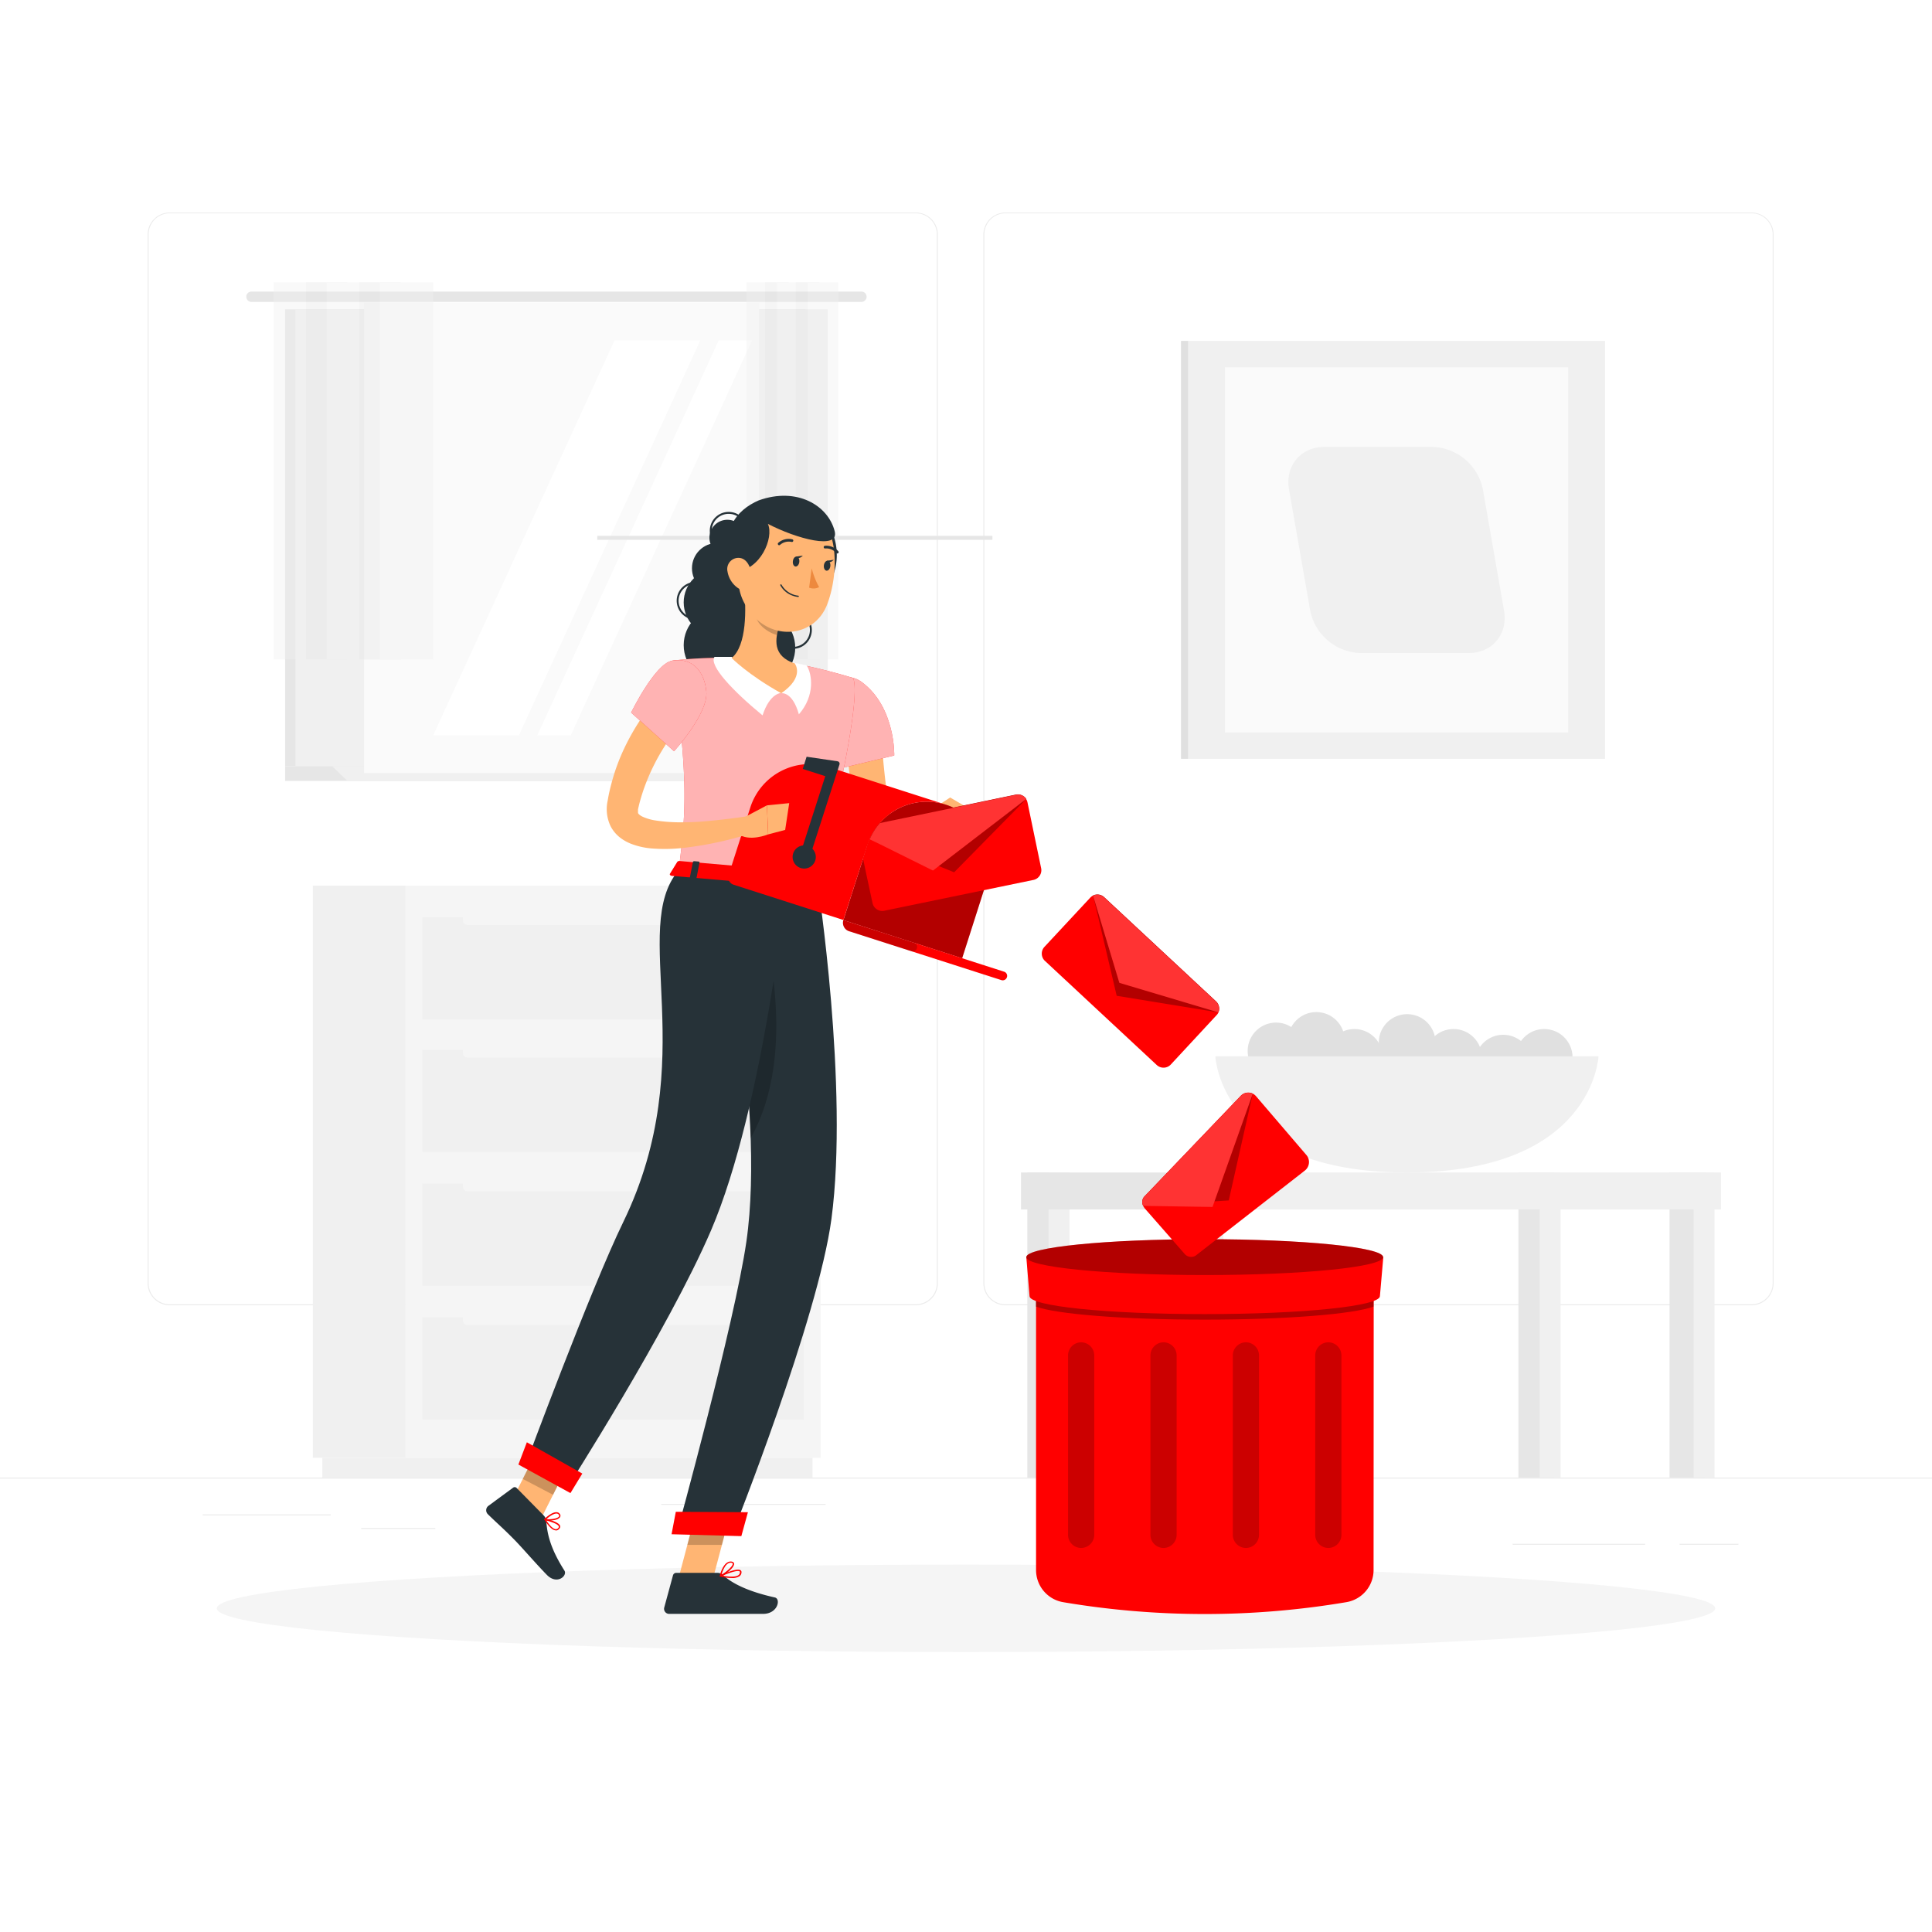 <svg class="animated" id="freepik_stories-inbox-cleanup" xmlns="http://www.w3.org/2000/svg" viewBox="0 0 500 500" version="1.1" xmlns:xlink="http://www.w3.org/1999/xlink" xmlns:svgjs="http://svgjs.com/svgjs"><style>svg#freepik_stories-inbox-cleanup:not(.animated) .animable {opacity: 0;}svg#freepik_stories-inbox-cleanup.animated #freepik--background-complete--inject-23 {animation: 1s 1 forwards cubic-bezier(.36,-0.01,.5,1.38) lightSpeedRight;animation-delay: 0s;}svg#freepik_stories-inbox-cleanup.animated #freepik--Shadow--inject-23 {animation: 1s 1 forwards cubic-bezier(.36,-0.01,.5,1.38) fadeIn;animation-delay: 0s;}svg#freepik_stories-inbox-cleanup.animated #freepik--Trash--inject-23 {animation: 1s 1 forwards cubic-bezier(.36,-0.01,.5,1.38) fadeIn;animation-delay: 0s;}svg#freepik_stories-inbox-cleanup.animated #freepik--Character--inject-23 {animation: 1s 1 forwards cubic-bezier(.36,-0.01,.5,1.38) slideLeft;animation-delay: 0s;}svg#freepik_stories-inbox-cleanup.animated #freepik--E-mails--inject-23 {animation: 1s 1 forwards linear slideLeft;animation-delay: 0s;}            @keyframes lightSpeedRight {              from {                transform: translate3d(50%, 0, 0) skewX(-20deg);                opacity: 0;              }              60% {                transform: skewX(10deg);                opacity: 1;              }              80% {                transform: skewX(-2deg);              }              to {                opacity: 1;                transform: translate3d(0, 0, 0);              }            }                    @keyframes fadeIn {                0% {                    opacity: 0;                }                100% {                    opacity: 1;                }            }                    @keyframes slideLeft {                0% {                    opacity: 0;                    transform: translateX(-30px);                }                100% {                    opacity: 1;                    transform: translateX(0);                }            }        </style><g id="freepik--background-complete--inject-23" class="animable" style="transform-origin: 250px 227.39px;"><rect y="382.4" width="500" height="0.25" style="fill: rgb(235, 235, 235); transform-origin: 250px 382.525px;" id="elq1ds1omglqg" class="animable"></rect><rect x="52.46" y="391.92" width="33.12" height="0.25" style="fill: rgb(235, 235, 235); transform-origin: 69.02px 392.045px;" id="eleo71sta9f7l" class="animable"></rect><rect x="171.14" y="389.21" width="42.53" height="0.25" style="fill: rgb(235, 235, 235); transform-origin: 192.405px 389.335px;" id="el12yv4nckf0ek" class="animable"></rect><rect x="93.47" y="395.43" width="19.19" height="0.25" style="fill: rgb(235, 235, 235); transform-origin: 103.065px 395.555px;" id="ele9wilf7pwzm" class="animable"></rect><rect x="434.67" y="399.53" width="15.23" height="0.25" style="fill: rgb(235, 235, 235); transform-origin: 442.285px 399.655px;" id="elm8r2h8hp3w" class="animable"></rect><rect x="391.47" y="399.53" width="34.29" height="0.25" style="fill: rgb(235, 235, 235); transform-origin: 408.615px 399.655px;" id="el1d9cld4b4och" class="animable"></rect><rect x="308" y="392.33" width="23.83" height="0.25" style="fill: rgb(235, 235, 235); transform-origin: 319.915px 392.455px;" id="elv8gh3xfg7be" class="animable"></rect><path d="M237,337.8H43.92a5.71,5.71,0,0,1-5.71-5.71V60.66A5.71,5.71,0,0,1,43.92,55H237a5.71,5.71,0,0,1,5.71,5.71V332.09A5.71,5.71,0,0,1,237,337.8ZM43.92,55.2a5.47,5.47,0,0,0-5.46,5.46V332.09a5.47,5.47,0,0,0,5.46,5.46H237a5.47,5.47,0,0,0,5.46-5.46V60.66A5.47,5.47,0,0,0,237,55.2Z" style="fill: rgb(235, 235, 235); transform-origin: 140.46px 196.4px;" id="elr8i7nf3hbv" class="animable"></path><path d="M453.31,337.8H260.21a5.72,5.72,0,0,1-5.71-5.71V60.66A5.72,5.72,0,0,1,260.21,55h193.1A5.71,5.71,0,0,1,459,60.66V332.09A5.71,5.71,0,0,1,453.31,337.8ZM260.21,55.2a5.47,5.47,0,0,0-5.46,5.46V332.09a5.47,5.47,0,0,0,5.46,5.46h193.1a5.47,5.47,0,0,0,5.46-5.46V60.66a5.47,5.47,0,0,0-5.46-5.46Z" style="fill: rgb(235, 235, 235); transform-origin: 356.75px 196.4px;" id="elkmz1xpf52oq" class="animable"></path><g id="el14l4ec1qhnhj"><rect x="307.5" y="88.22" width="107.87" height="108.16" style="fill: rgb(240, 240, 240); transform-origin: 361.435px 142.3px; transform: rotate(180deg);" class="animable"></rect></g><rect x="305.64" y="88.22" width="1.86" height="108.16" style="fill: rgb(224, 224, 224); transform-origin: 306.57px 142.3px;" id="elbyblkr5nr8f" class="animable"></rect><g id="el8d183yls9el"><rect x="317.02" y="95.05" width="88.82" height="94.5" style="fill: rgb(250, 250, 250); transform-origin: 361.43px 142.3px; transform: rotate(180deg);" class="animable"></rect></g><path d="M352,169h28.13c6.1,0,10.18-4.94,9.11-11l-5.47-31.33a13.7,13.7,0,0,0-13-11H342.71c-6.1,0-10.18,4.94-9.11,11L339.07,158A13.69,13.69,0,0,0,352,169Z" style="fill: rgb(240, 240, 240); transform-origin: 361.42px 142.335px;" id="el3kg1n90ikvw" class="animable"></path><rect x="80.97" y="229.22" width="24" height="148.05" style="fill: rgb(240, 240, 240); transform-origin: 92.97px 303.245px;" id="elxgtnor3k3x" class="animable"></rect><rect x="83.42" y="377.28" width="126.86" height="5.11" style="fill: rgb(240, 240, 240); transform-origin: 146.85px 379.835px;" id="eli5vr38ata8" class="animable"></rect><g id="elk2tp5ewr8ke"><rect x="104.96" y="229.22" width="107.42" height="148.05" style="fill: rgb(245, 245, 245); transform-origin: 158.67px 303.245px; transform: rotate(180deg);" class="animable"></rect></g><g id="elccv2c5ll9e"><rect x="109.28" y="306.32" width="98.78" height="26.44" style="fill: rgb(240, 240, 240); transform-origin: 158.67px 319.54px; transform: rotate(180deg);" class="animable"></rect></g><g id="elamy2h7qzru"><rect x="109.28" y="340.92" width="98.78" height="26.44" style="fill: rgb(240, 240, 240); transform-origin: 158.67px 354.14px; transform: rotate(180deg);" class="animable"></rect></g><rect x="119.8" y="304.69" width="77.76" height="3.63" rx="1.18" style="fill: rgb(245, 245, 245); transform-origin: 158.68px 306.505px;" id="elhgzywfv2ubs" class="animable"></rect><rect x="119.8" y="339.3" width="77.76" height="3.63" rx="1.18" style="fill: rgb(245, 245, 245); transform-origin: 158.68px 341.115px;" id="elq2mkq9j0tf" class="animable"></rect><g id="el550pmi4webd"><rect x="109.28" y="237.39" width="98.78" height="26.44" style="fill: rgb(240, 240, 240); transform-origin: 158.67px 250.61px; transform: rotate(180deg);" class="animable"></rect></g><g id="el134r4ctzksf"><rect x="109.28" y="271.71" width="98.78" height="26.44" style="fill: rgb(240, 240, 240); transform-origin: 158.67px 284.93px; transform: rotate(180deg);" class="animable"></rect></g><rect x="119.8" y="235.77" width="77.76" height="3.63" rx="1.18" style="fill: rgb(245, 245, 245); transform-origin: 158.68px 237.585px;" id="eltrmim2wr8zd" class="animable"></rect><rect x="119.8" y="270.09" width="77.76" height="3.63" rx="1.18" style="fill: rgb(245, 245, 245); transform-origin: 158.68px 271.905px;" id="elo5hz2kvstg" class="animable"></rect><rect x="73.79" y="80.06" width="134.71" height="118.26" style="fill: rgb(230, 230, 230); transform-origin: 141.145px 139.19px;" id="elw9luvkgn89" class="animable"></rect><path d="M222.94,75.46H65.07a1.33,1.33,0,0,0-1.33,1.34h0a1.33,1.33,0,0,0,1.33,1.33H222.94a1.34,1.34,0,0,0,1.34-1.33h0A1.34,1.34,0,0,0,222.94,75.46Z" style="fill: rgb(230, 230, 230); transform-origin: 144.01px 76.795px;" id="elb1denfwmnz" class="animable"></path><rect x="76.46" y="80.06" width="137.76" height="118.26" style="fill: rgb(240, 240, 240); transform-origin: 145.34px 139.19px;" id="elpbd9eavishp" class="animable"></rect><polygon points="208.5 198.32 73.79 198.32 73.79 202.11 212.44 202.11 208.5 198.32" style="fill: rgb(230, 230, 230); transform-origin: 143.115px 200.215px;" id="elcn324zgl686" class="animable"></polygon><polygon points="223.74 198.32 85.99 198.32 89.92 202.11 227.68 202.11 223.74 198.32" style="fill: rgb(240, 240, 240); transform-origin: 156.835px 200.215px;" id="elp8itvyns7jm" class="animable"></polygon><g id="eldfja50diuao"><rect x="94.21" y="78.31" width="102.26" height="121.75" style="fill: rgb(250, 250, 250); transform-origin: 145.34px 139.185px; transform: rotate(90deg);" class="animable"></rect></g><polygon points="112.11 190.32 159.07 88.06 181.25 88.06 134.28 190.32 112.11 190.32" style="fill: rgb(255, 255, 255); transform-origin: 146.68px 139.19px;" id="el08k4p2qxv44" class="animable"></polygon><polygon points="139.04 190.32 186.01 88.06 194.65 88.06 147.69 190.32 139.04 190.32" style="fill: rgb(255, 255, 255); transform-origin: 166.845px 139.19px;" id="elhjr72yk8vst" class="animable"></polygon><g id="elb2oolza7mn"><rect x="154.58" y="138.68" width="102.26" height="1.02" style="fill: rgb(230, 230, 230); transform-origin: 205.71px 139.19px; transform: rotate(90deg);" class="animable"></rect></g><g id="elbgyd3scmquv"><g style="opacity: 0.4; transform-origin: 91.445px 121.865px;" class="animable"><rect x="70.79" y="73.07" width="13.77" height="97.59" style="fill: rgb(240, 240, 240); transform-origin: 77.675px 121.865px;" id="eliplfc0klvs" class="animable"></rect><rect x="79.2" y="73.07" width="10.73" height="97.59" style="fill: rgb(230, 230, 230); transform-origin: 84.565px 121.865px;" id="eluzvz4royff" class="animable"></rect><rect x="84.56" y="73.07" width="13.77" height="97.59" style="fill: rgb(240, 240, 240); transform-origin: 91.445px 121.865px;" id="el7tdddidz9cp" class="animable"></rect><rect x="92.97" y="73.07" width="10.73" height="97.59" style="fill: rgb(230, 230, 230); transform-origin: 98.335px 121.865px;" id="elhjh4rip77l4" class="animable"></rect><rect x="98.33" y="73.07" width="13.77" height="97.59" style="fill: rgb(240, 240, 240); transform-origin: 105.215px 121.865px;" id="elcuw3u1zyt3w" class="animable"></rect></g></g><g id="eltpa5lacjhu"><g style="opacity: 0.4; transform-origin: 205.065px 121.865px;" class="animable"><rect x="193.16" y="73.07" width="7.94" height="97.59" style="fill: rgb(240, 240, 240); transform-origin: 197.13px 121.865px;" id="eles6vp0k3y47" class="animable"></rect><rect x="198" y="73.07" width="6.18" height="97.59" style="fill: rgb(230, 230, 230); transform-origin: 201.09px 121.865px;" id="elujpggu25wd" class="animable"></rect><rect x="201.09" y="73.07" width="7.94" height="97.59" style="fill: rgb(240, 240, 240); transform-origin: 205.06px 121.865px;" id="el3w7a71pynym" class="animable"></rect><rect x="205.94" y="73.07" width="6.18" height="97.59" style="fill: rgb(230, 230, 230); transform-origin: 209.03px 121.865px;" id="elm8m6cstbbhe" class="animable"></rect><rect x="209.03" y="73.07" width="7.94" height="97.59" style="fill: rgb(240, 240, 240); transform-origin: 213px 121.865px;" id="elop2hlz5jopd" class="animable"></rect></g></g><path d="M356.85,269.21a7.34,7.34,0,1,0,7.92-6.72A7.35,7.35,0,0,0,356.85,269.21Z" style="fill: rgb(224, 224, 224); transform-origin: 364.166px 269.805px;" id="ellrljqpx4d" class="animable"></path><g id="el1doev2qpu1v"><circle cx="376.17" cy="273.66" r="7.35" style="fill: rgb(224, 224, 224); transform-origin: 376.17px 273.66px; transform: rotate(-8.37deg);" class="animable"></circle></g><path d="M381.72,274.55a7.34,7.34,0,1,0,7.92-6.72A7.33,7.33,0,0,0,381.72,274.55Z" style="fill: rgb(224, 224, 224); transform-origin: 389.036px 275.145px;" id="el99gt03cvpoc" class="animable"></path><path d="M343.2,273.06a7.34,7.34,0,1,0,7.92-6.72A7.35,7.35,0,0,0,343.2,273.06Z" style="fill: rgb(224, 224, 224); transform-origin: 350.516px 273.655px;" id="elugpwti0dgr" class="animable"></path><g id="elwjl31dy5em"><circle cx="399.63" cy="273.66" r="7.35" style="fill: rgb(224, 224, 224); transform-origin: 399.63px 273.66px; transform: rotate(-8.37deg);" class="animable"></circle></g><g id="elb0wf1s6pm1"><circle cx="340.66" cy="269.27" r="7.35" style="fill: rgb(224, 224, 224); transform-origin: 340.66px 269.27px; transform: rotate(-40.539deg);" class="animable"></circle></g><path d="M322.92,271.39a7.34,7.34,0,1,0,7.92-6.72A7.35,7.35,0,0,0,322.92,271.39Z" style="fill: rgb(224, 224, 224); transform-origin: 330.236px 271.985px;" id="el4f7m9lnkfd5" class="animable"></path><path d="M314.53,273.37s1.26,30.07,49.58,30.07,49.58-30.07,49.58-30.07Z" style="fill: rgb(240, 240, 240); transform-origin: 364.11px 288.405px;" id="elvj7fi2e4saq" class="animable"></path><rect x="432.07" y="303.44" width="9.19" height="78.95" style="fill: rgb(230, 230, 230); transform-origin: 436.665px 342.915px;" id="elt2v0nz7e59" class="animable"></rect><rect x="438.3" y="303.44" width="5.41" height="78.95" style="fill: rgb(240, 240, 240); transform-origin: 441.005px 342.915px;" id="elbda5yhvpa3c" class="animable"></rect><rect x="392.97" y="303.44" width="9.19" height="78.95" style="fill: rgb(230, 230, 230); transform-origin: 397.565px 342.915px;" id="elah64aatpz1" class="animable"></rect><rect x="398.47" y="303.44" width="5.41" height="78.95" style="fill: rgb(240, 240, 240); transform-origin: 401.175px 342.915px;" id="el0bzaqbdxf8k6" class="animable"></rect><g id="el62ojqc5pe9"><rect x="314.93" y="303.44" width="130.46" height="9.57" style="fill: rgb(240, 240, 240); transform-origin: 380.16px 308.225px; transform: rotate(180deg);" class="animable"></rect></g><rect x="265.87" y="303.44" width="9.19" height="78.95" style="fill: rgb(230, 230, 230); transform-origin: 270.465px 342.915px;" id="elfikjj8bddan" class="animable"></rect><rect x="271.37" y="303.44" width="5.41" height="78.95" style="fill: rgb(240, 240, 240); transform-origin: 274.075px 342.915px;" id="el47lt9xjvikc" class="animable"></rect><g id="elzlzu8nz2mg"><rect x="264.23" y="303.44" width="46.77" height="9.57" style="fill: rgb(230, 230, 230); transform-origin: 287.615px 308.225px; transform: rotate(180deg);" class="animable"></rect></g><rect x="304.96" y="303.44" width="9.19" height="78.95" style="fill: rgb(230, 230, 230); transform-origin: 309.555px 342.915px;" id="eljz5tpep23bo" class="animable"></rect><rect x="311.2" y="303.44" width="5.41" height="78.95" style="fill: rgb(240, 240, 240); transform-origin: 313.905px 342.915px;" id="ellzaxuwlb6cq" class="animable"></rect></g><g id="freepik--Shadow--inject-23" class="animable" style="transform-origin: 250px 416.24px;"><ellipse id="freepik--path--inject-23" cx="250" cy="416.24" rx="193.89" ry="11.32" style="fill: rgb(245, 245, 245); transform-origin: 250px 416.24px;" class="animable"></ellipse></g><g id="freepik--Trash--inject-23" class="animable" style="transform-origin: 311.805px 369.205px;"><path d="M355.48,406.31a8.44,8.44,0,0,1-7.05,8.33,220.3,220.3,0,0,1-73.3,0,8.43,8.43,0,0,1-7-8.33v-81h87.39Z" style="fill: rgb(255, 0, 0); transform-origin: 311.825px 371.51px;" id="elwlbm9r6njh" class="animable"></path><g id="elwvxwbcqosl"><path d="M268.08,326.77v11.37c5.26,1.95,22.53,3.38,43.7,3.38s38.47-1.43,43.7-3.38V326.77Z" style="opacity: 0.3; transform-origin: 311.78px 334.145px;" class="animable"></path></g><path d="M357.12,335.44c0,2.57-19.84,4.65-45.34,4.65s-45.34-2.08-45.34-4.65l-.83-10.1H358Z" style="fill: rgb(255, 0, 0); transform-origin: 311.805px 332.715px;" id="elan5xc4tr359" class="animable"></path><ellipse cx="311.78" cy="325.34" rx="46.17" ry="4.64" style="fill: rgb(255, 0, 0); transform-origin: 311.78px 325.34px;" id="elxe9kujbjvjs" class="animable"></ellipse><g id="ele3jf8j3kvmr"><ellipse cx="311.78" cy="325.34" rx="46.17" ry="4.64" style="opacity: 0.3; transform-origin: 311.78px 325.34px;" class="animable"></ellipse></g><g id="elvjdehkuqwer"><path d="M279.8,400.61h0a3.4,3.4,0,0,1-3.39-3.39V350.78a3.4,3.4,0,0,1,3.39-3.39h0a3.41,3.41,0,0,1,3.39,3.39v46.44A3.41,3.41,0,0,1,279.8,400.61Z" style="opacity: 0.2; transform-origin: 279.8px 374px;" class="animable"></path></g><g id="el00w1lr9o7lf6f"><path d="M343.77,400.61h0a3.4,3.4,0,0,1-3.39-3.39V350.78a3.4,3.4,0,0,1,3.39-3.39h0a3.41,3.41,0,0,1,3.39,3.39v46.44A3.41,3.41,0,0,1,343.77,400.61Z" style="opacity: 0.2; transform-origin: 343.77px 374px;" class="animable"></path></g><g id="elecrtaaz2ini"><path d="M322.44,400.61h0a3.41,3.41,0,0,1-3.39-3.39V350.78a3.41,3.41,0,0,1,3.39-3.39h0a3.4,3.4,0,0,1,3.39,3.39v46.44A3.4,3.4,0,0,1,322.44,400.61Z" style="opacity: 0.2; transform-origin: 322.44px 374px;" class="animable"></path></g><g id="el4v9hfvt285p"><path d="M301.12,400.61h0a3.41,3.41,0,0,1-3.39-3.39V350.78a3.41,3.41,0,0,1,3.39-3.39h0a3.4,3.4,0,0,1,3.39,3.39v46.44A3.4,3.4,0,0,1,301.12,400.61Z" style="opacity: 0.2; transform-origin: 301.12px 374px;" class="animable"></path></g></g><g id="freepik--Character--inject-23" class="animable" style="transform-origin: 193.238px 272.987px;"><path d="M192.88,139.16a4.64,4.64,0,1,1-4.64-4.64A4.64,4.64,0,0,1,192.88,139.16Z" style="fill: rgb(38, 50, 56); transform-origin: 188.24px 139.16px;" id="elcbwhvomt8dm" class="animable"></path><path d="M184.51,139.83a.24.24,0,0,1-.22-.13,4.88,4.88,0,0,1,8.58-4.67.26.26,0,0,1-.1.34.25.25,0,0,1-.34-.1,4.38,4.38,0,0,0-7.7,4.19.25.25,0,0,1-.1.34A.27.27,0,0,1,184.51,139.83Z" style="fill: rgb(38, 50, 56); transform-origin: 188.297px 136.155px;" id="elp8xbcv5his" class="animable"></path><path d="M180,160.36a4.89,4.89,0,0,1-3.91-7.8,4.88,4.88,0,0,1,3.21-1.91.24.24,0,0,1,.28.21.25.25,0,0,1-.21.28,4.38,4.38,0,0,0,1.27,8.67.25.25,0,0,1,.08.5A5.81,5.81,0,0,1,180,160.36Z" style="fill: rgb(38, 50, 56); transform-origin: 178.032px 155.503px;" id="elmamdb65ygla" class="animable"></path><path d="M205.21,167.92a4.83,4.83,0,0,1-2.64-.79.26.26,0,0,1-.08-.35.26.26,0,0,1,.35-.07,4.38,4.38,0,0,0,4.77-7.35.26.26,0,0,1-.08-.35.26.26,0,0,1,.35-.07,4.89,4.89,0,0,1,1.44,6.75,4.82,4.82,0,0,1-3.08,2.12A5.15,5.15,0,0,1,205.21,167.92Z" style="fill: rgb(38, 50, 56); transform-origin: 206.278px 163.41px;" id="elbokrv8twov4" class="animable"></path><circle cx="185.64" cy="147.07" r="6.56" style="fill: rgb(38, 50, 56); transform-origin: 185.64px 147.07px;" id="elk8975vynv9" class="animable"></circle><g id="el4w5movv3mze"><circle cx="185.64" cy="155.9" r="8.7" style="fill: rgb(38, 50, 56); transform-origin: 185.64px 155.9px; transform: rotate(-45deg);" class="animable"></circle></g><circle cx="186.56" cy="166.96" r="9.62" style="fill: rgb(38, 50, 56); transform-origin: 186.56px 166.96px;" id="el8tv1jku7mqx" class="animable"></circle><g id="elau59cmv6d8"><circle cx="196.19" cy="167.63" r="9.62" style="fill: rgb(38, 50, 56); transform-origin: 196.19px 167.63px; transform: rotate(-76.72deg);" class="animable"></circle></g><path d="M228.09,187.46c0,.78,0,1.77.07,2.67s.07,1.86.13,2.79c.13,1.86.26,3.74.46,5.61q.54,5.63,1.51,11.21c.17.92.32,1.86.51,2.78l.44,2.27c.11.36,0,.29-.14.28s0,.18.59.18A12.58,12.58,0,0,0,236,214c.8-.36,1.62-.75,2.44-1.17s1.65-.9,2.4-1.32l2.92,3.37a28.1,28.1,0,0,1-2.22,2.27,25.67,25.67,0,0,1-2.44,2.05,22.09,22.09,0,0,1-2.83,1.81,13.55,13.55,0,0,1-3.58,1.34,9.12,9.12,0,0,1-2.35.2,7.64,7.64,0,0,1-2.78-.7,7.34,7.34,0,0,1-2.43-1.84,8.81,8.81,0,0,1-1.4-2.25,12.65,12.65,0,0,1-.66-1.93l-.39-1.46c-.28-1-.51-1.95-.75-2.93a111.47,111.47,0,0,1-2.16-11.92c-.25-2-.45-4-.57-6.05-.06-1-.11-2-.14-3.06s0-2,0-3.19Z" style="fill: rgb(255, 181, 115); transform-origin: 231.403px 204.89px;" id="elqtaxde83e2" class="animable"></path><path d="M223.24,176.68c8.53,6.53,8.19,18.84,8.19,18.84l-15.26,3.65s-4.68-12.38-2.78-16.91C215.37,177.54,218.44,173,223.24,176.68Z" style="fill: rgb(255, 0, 0); transform-origin: 222.184px 187.252px;" id="ell522c71omt9" class="animable"></path><g id="eldp513dli1yd"><path d="M223.24,176.68c8.53,6.53,8.19,18.84,8.19,18.84l-15.26,3.65s-4.68-12.38-2.78-16.91C215.37,177.54,218.44,173,223.24,176.68Z" style="fill: rgb(255, 255, 255); opacity: 0.7; transform-origin: 222.184px 187.252px;" class="animable"></path></g><path d="M240.27,212.66l2.52-4.24,6.32,6.76s-4.53,2.9-9.23.83Z" style="fill: rgb(255, 181, 115); transform-origin: 244.495px 212.588px;" id="elokavh9bmzrc" class="animable"></path><polygon points="245.9 206.39 254.01 211.17 249.11 215.18 242.79 208.42 245.9 206.39" style="fill: rgb(255, 181, 115); transform-origin: 248.4px 210.785px;" id="elqh9bp22nbdb" class="animable"></polygon><polygon points="175.49 408.86 184.21 409.7 189.63 389.27 180.9 388.43 175.49 408.86" style="fill: rgb(255, 181, 115); transform-origin: 182.56px 399.065px;" id="el8h6fq3kacnt" class="animable"></polygon><polygon points="130.79 391.69 138.62 395.79 147.93 377.33 140.1 373.23 130.79 391.69" style="fill: rgb(255, 181, 115); transform-origin: 139.36px 384.51px;" id="el40zsnxgm9d" class="animable"></polygon><path d="M140.71,392.2l-7-7.11a.69.69,0,0,0-.92-.08l-6.43,4.73a1.43,1.43,0,0,0-.12,2.12c2.48,2.44,3.8,3.49,6.88,6.62,1.9,1.92,5.8,6.45,8.42,9.11s5.38.21,4.53-1.13c-3.82-6-4.46-9.77-4.7-12.82A2.31,2.31,0,0,0,140.71,392.2Z" style="fill: rgb(38, 50, 56); transform-origin: 136.027px 396.824px;" id="ell8gidhfuka" class="animable"></path><path d="M185.57,407.05H175a.87.87,0,0,0-.83.64L171.91,416a1.31,1.31,0,0,0,1.29,1.67c3.71,0,5.47,0,10.1,0h14.17c3.85,0,4.66-3.89,3.06-4.25-7.14-1.58-11.26-3.76-13.46-5.84A2.21,2.21,0,0,0,185.57,407.05Z" style="fill: rgb(38, 50, 56); transform-origin: 186.582px 412.36px;" id="eljahfqzdkqa" class="animable"></path><g id="elu3viorq0epj"><polygon points="189.62 389.28 186.83 399.81 177.88 399.81 180.89 388.44 189.62 389.28" style="opacity: 0.2; transform-origin: 183.75px 394.125px;" class="animable"></polygon></g><g id="elxi3vc8j04um"><polygon points="140.09 373.23 147.93 377.34 143.13 386.85 135.29 382.74 140.09 373.23" style="opacity: 0.2; transform-origin: 141.61px 380.04px;" class="animable"></polygon></g><path d="M220.66,175.42s3.86,1.69-9.08,52.89l-35.94-3.11c1.87-14.57,2.66-23.59-1.73-54.22a107.55,107.55,0,0,1,15.44-.69,115.37,115.37,0,0,1,16.32,1.41A152.47,152.47,0,0,1,220.66,175.42Z" style="fill: rgb(255, 0, 0); transform-origin: 197.554px 199.28px;" id="elecgsenlez24" class="animable"></path><g id="el9fil1euvgvp"><path d="M220.66,175.42s3.86,1.69-9.08,52.89l-35.94-3.11c1.87-14.57,2.66-23.59-1.73-54.22a107.55,107.55,0,0,1,15.44-.69,115.37,115.37,0,0,1,16.32,1.41A152.47,152.47,0,0,1,220.66,175.42Z" style="fill: rgb(255, 255, 255); opacity: 0.7; transform-origin: 197.554px 199.28px;" class="animable"></path></g><path d="M189.35,170s-2,0-4.45,0c-1.45,2.23,4.67,8.74,12.45,15.14,1.88-5.83,4.84-5.81,4.84-5.81Z" style="fill: rgb(255, 255, 255); transform-origin: 193.438px 177.57px;" id="el1ib0m8to6xx" class="animable"></path><path d="M205.66,171.57s.91.13,3.09.63c1.44,2.23,2.25,7.81-2,12.67-1.67-6-4.55-5.46-4.55-5.46Z" style="fill: rgb(255, 255, 255); transform-origin: 206.054px 178.22px;" id="elk74d0ati8vh" class="animable"></path><path d="M192.55,152.05c.58,5.34.77,15-3.2,18.24,0,0,4.24,4.34,12.84,9.12,6.24-4.32,3.48-7.71,3.48-7.71-5.74-1.9-5.21-6.23-3.84-10.23Z" style="fill: rgb(255, 181, 115); transform-origin: 197.814px 165.73px;" id="elvj3jvuz29bl" class="animable"></path><g id="elyrz8dedp5w"><path d="M196.34,155.9l5.49,5.57a16.7,16.7,0,0,0-.76,2.85c-2.2-.51-5.4-2.81-5.44-5.17A9.25,9.25,0,0,1,196.34,155.9Z" style="opacity: 0.2; transform-origin: 198.73px 160.11px;" class="animable"></path></g><path d="M213.17,134.63c3.68,3.26,4.76,11.2,1.26,16.59A73,73,0,0,1,213.17,134.63Z" style="fill: rgb(38, 50, 56); transform-origin: 214.84px 142.925px;" id="elmo2w13107n" class="animable"></path><path d="M191.43,140.84c-.64,8.79-1.09,12.5,2.71,17.57,5.72,7.63,16.66,6.48,19.91-1.94,2.93-7.59,3.48-20.69-4.59-25.31A12,12,0,0,0,191.43,140.84Z" style="fill: rgb(255, 181, 115); transform-origin: 203.513px 146.519px;" id="eljeuuieh8as" class="animable"></path><path d="M190.26,147.92c6.5-.25,10.1-8.75,8.47-12.34,7.37,3.84,18.53,6.86,17.29,1.92-1.67-6.67-9.74-11.56-19.67-8C190.6,132,185.68,137.5,190.26,147.92Z" style="fill: rgb(38, 50, 56); transform-origin: 202.286px 138.112px;" id="elnaulhcsf00h" class="animable"></path><path d="M188.28,147.91a6.5,6.5,0,0,0,2.58,4.19c1.84,1.31,3.52-.15,3.65-2.28.12-1.93-.69-4.93-2.85-5.39A2.89,2.89,0,0,0,188.28,147.91Z" style="fill: rgb(255, 181, 115); transform-origin: 191.364px 148.486px;" id="eltld3o5lywm9" class="animable"></path><path d="M211.58,228.31s8.13,53.05,3.6,87.13c-3.43,25.75-25.56,81.31-25.56,81.31l-14.37-.39s14.84-53.85,17.91-75c5.25-36.22-7.9-95.29-7.9-95.29Z" style="fill: rgb(38, 50, 56); transform-origin: 195.902px 311.41px;" id="elibso8gpihrs" class="animable"></path><g id="elh8kg4v97ouq"><path d="M197.56,239.18l-7.67,12.09a370.91,370.91,0,0,1,4.39,43.3C205.06,275.27,200,249.39,197.56,239.18Z" style="opacity: 0.2; transform-origin: 195.395px 266.875px;" class="animable"></path></g><polygon points="191.86 397.55 173.8 397.06 174.9 391.25 193.56 391.36 191.86 397.55" style="fill: rgb(255, 0, 0); transform-origin: 183.68px 394.4px;" id="elgklndnp97pv" class="animable"></polygon><path d="M203.72,227.74s-6,58.74-19.71,90.7c-11.09,25.8-37.53,67.07-37.53,67.07l-10.56-6.18s17-45.89,25.39-63.09c20.47-42.17,1.43-76,14.33-91Z" style="fill: rgb(38, 50, 56); transform-origin: 169.82px 305.375px;" id="elpk1ieb6vqb" class="animable"></path><polygon points="147.63 386.41 134.16 379.02 136.35 373.26 150.7 381.36 147.63 386.41" style="fill: rgb(255, 0, 0); transform-origin: 142.43px 379.835px;" id="elror8cnjbc99" class="animable"></polygon><path d="M175.28,223.05l-1.9,3.08c-.14.23.13.52.55.55l37.69,3.26c.32,0,.61-.11.64-.31l.61-3.19c0-.22-.23-.43-.58-.46l-36.4-3.15A.68.68,0,0,0,175.28,223.05Z" style="fill: rgb(255, 0, 0); transform-origin: 193.106px 226.381px;" id="eludadn39a6c" class="animable"></path><path d="M179.82,227.54l-1-.08c-.19,0-.33-.13-.31-.25l.82-4.14c0-.13.21-.21.4-.19l1,.08c.2,0,.34.13.31.25l-.81,4.14C180.19,227.47,180,227.56,179.82,227.54Z" style="fill: rgb(38, 50, 56); transform-origin: 179.776px 225.21px;" id="elamhgrb6v8pl" class="animable"></path><path d="M208.85,230.05l-1-.08c-.2,0-.34-.13-.31-.25l.82-4.14c0-.12.2-.21.39-.19l1,.08c.19,0,.33.13.31.25l-.82,4.14C209.22,230,209,230.07,208.85,230.05Z" style="fill: rgb(38, 50, 56); transform-origin: 208.799px 227.72px;" id="el8hubl02gmw2" class="animable"></path><path d="M194.33,228.8l-1-.09c-.19,0-.33-.13-.31-.25l.82-4.14c0-.12.2-.21.4-.19l1,.09c.19,0,.33.13.31.25l-.82,4.14C194.71,228.73,194.53,228.81,194.33,228.8Z" style="fill: rgb(38, 50, 56); transform-origin: 194.285px 226.464px;" id="ell6arumf01er" class="animable"></path><path d="M205.2,145.21c-.1.71.2,1.34.66,1.4s.92-.46,1-1.17-.21-1.34-.67-1.4S205.29,144.5,205.2,145.21Z" style="fill: rgb(38, 50, 56); transform-origin: 206.027px 145.325px;" id="el8av3kl2yka3" class="animable"></path><path d="M213.22,146.29c-.09.71.21,1.34.67,1.4s.92-.46,1-1.17-.2-1.34-.66-1.4S213.32,145.58,213.22,146.29Z" style="fill: rgb(38, 50, 56); transform-origin: 214.054px 146.405px;" id="elunrihw56a6r" class="animable"></path><path d="M214,145.13l1.78-.26S214.74,146.08,214,145.13Z" style="fill: rgb(38, 50, 56); transform-origin: 214.89px 145.182px;" id="elcmz4lfmc6q7" class="animable"></path><path d="M210.07,147.07a19.38,19.38,0,0,0,1.92,4.87,3.08,3.08,0,0,1-2.59.14Z" style="fill: rgb(237, 137, 62); transform-origin: 210.695px 149.685px;" id="elzp5wuxxo6s" class="animable"></path><path d="M205.24,154.2a5.83,5.83,0,0,1-3.3-2.73.18.18,0,0,1,.08-.23.18.18,0,0,1,.24.08,5.7,5.7,0,0,0,4.31,2.84.17.17,0,0,1,0,.34A6.1,6.1,0,0,1,205.24,154.2Z" style="fill: rgb(38, 50, 56); transform-origin: 204.332px 152.861px;" id="elpep9nprfq4" class="animable"></path><path d="M201.55,141.1a.39.39,0,0,1-.15-.11.34.34,0,0,1,0-.49,4.06,4.06,0,0,1,3.66-.92.34.34,0,0,1,.23.43.35.35,0,0,1-.43.24,3.4,3.4,0,0,0-3,.78A.38.38,0,0,1,201.55,141.1Z" style="fill: rgb(38, 50, 56); transform-origin: 203.301px 140.287px;" id="el6q49zpt5erl" class="animable"></path><path d="M216.59,143.23a.42.42,0,0,1-.14-.09,3.44,3.44,0,0,0-2.87-1.2.33.33,0,0,1-.4-.29.35.35,0,0,1,.29-.4,4.11,4.11,0,0,1,3.49,1.42.35.35,0,0,1-.37.56Z" style="fill: rgb(38, 50, 56); transform-origin: 215.109px 142.239px;" id="ell74ihqn4p4" class="animable"></path><path d="M224.5,218.68a16.13,16.13,0,1,1,30.72,9.86L249,248l-30.72-9.87Z" style="fill: rgb(255, 0, 0); transform-origin: 237.136px 227.739px;" id="elm0pdqywtqv" class="animable"></path><g id="elme2crjmwrro"><path d="M224.5,218.68a16.13,16.13,0,1,1,30.72,9.86L249,248l-30.72-9.87Z" style="opacity: 0.3; transform-origin: 237.136px 227.739px;" class="animable"></path></g><path d="M194.19,208.94l-5.62,17.5a2,2,0,0,0,1.3,2.53l28.4,9.12,6.24-19.42a16.13,16.13,0,0,1,20.28-10.42l-30.31-9.74a16.15,16.15,0,0,0-20.29,10.43Z" style="fill: rgb(255, 0, 0); transform-origin: 216.63px 217.916px;" id="elzwnviq4mb9e" class="animable"></path><path d="M209.43,222.21l7.83-24.37a.64.64,0,0,0-.51-.82l-8-1.18-1,3.16,5.83,1.87-6.6,20.54Z" style="fill: rgb(38, 50, 56); transform-origin: 212.134px 209.025px;" id="elrsk0o5admi9" class="animable"></path><path d="M205.27,220.87a3,3,0,1,0,3.78-1.94A3,3,0,0,0,205.27,220.87Z" style="fill: rgb(38, 50, 56); transform-origin: 208.127px 221.785px;" id="elqcta0b36o1" class="animable"></path><path d="M219.75,241l39.4,12.65a1.14,1.14,0,0,0,1.44-.74h0a1.13,1.13,0,0,0-.74-1.44l-41.58-13.35h0A2.29,2.29,0,0,0,219.75,241Z" style="fill: rgb(255, 0, 0); transform-origin: 239.405px 245.913px;" id="eli5ebafhhqbl" class="animable"></path><g id="elyonykio5gvo"><path d="M219.75,241l16.1,5.17a1.15,1.15,0,0,0,1.45-.74h0a1.15,1.15,0,0,0-.74-1.44l-18.29-5.87h0A2.29,2.29,0,0,0,219.75,241Z" style="opacity: 0.2; transform-origin: 227.757px 242.173px;" class="animable"></path></g><path d="M178.14,185.1l-.55.61-.62.71c-.42.48-.84,1-1.24,1.49-.82,1-1.6,2.07-2.33,3.15A53.61,53.61,0,0,0,166.34,205c-.4,1.24-.77,2.48-1.06,3.75-.1.37-.11.52-.16.69a4.2,4.2,0,0,0,0,.44,2.3,2.3,0,0,0,0,.47c0,.18.34.6,1.16,1a12.71,12.71,0,0,0,3.09.94,42.34,42.34,0,0,0,7.78.51c2.72,0,5.48-.24,8.24-.53s5.56-.65,8.27-1.06l1.09,4.33a91.59,91.59,0,0,1-17.15,3.81,43,43,0,0,1-9.25.2,19,19,0,0,1-5.14-1.22,11.51,11.51,0,0,1-2.76-1.58,9,9,0,0,1-2.4-2.87,10.2,10.2,0,0,1-.77-6.73c.24-1.53.59-3,1-4.54A52,52,0,0,1,161.4,194a59.39,59.39,0,0,1,4.51-8c.86-1.27,1.78-2.5,2.74-3.71.49-.6,1-1.19,1.5-1.78l.81-.87c.29-.31.52-.56.92-.94Z" style="fill: rgb(255, 181, 115); transform-origin: 175.887px 199.205px;" id="elp35h48f22td" class="animable"></path><path d="M191.48,212.13l7-3.71.31,7.52s-5,2.07-7.86-.21Z" style="fill: rgb(255, 181, 115); transform-origin: 194.86px 212.61px;" id="ell7qdc0emdvc" class="animable"></path><polygon points="204.25 207.85 203.2 214.78 198.8 215.94 198.49 208.42 204.25 207.85" style="fill: rgb(255, 181, 115); transform-origin: 201.37px 211.895px;" id="elip4euihtysb" class="animable"></polygon><path d="M173.91,171c-4.41.78-10.58,13.42-10.58,13.42l11.11,10s8.83-9.64,8.36-15.38C182.4,174.19,179.52,170,173.91,171Z" style="fill: rgb(255, 0, 0); transform-origin: 173.074px 182.636px;" id="els4n5kvdbxdm" class="animable"></path><g id="elqthanqnykfd"><path d="M173.91,171c-4.41.78-10.58,13.42-10.58,13.42l11.11,10s8.83-9.64,8.36-15.38C182.4,174.19,179.52,170,173.91,171Z" style="fill: rgb(255, 255, 255); opacity: 0.7; transform-origin: 173.074px 182.636px;" class="animable"></path></g><path d="M144.15,396.06a1.34,1.34,0,0,1-.35,0c-1.11-.06-2.29-1.76-2.9-2.76a.17.17,0,0,1,0-.19.16.16,0,0,1,.18-.07c.36.07,3.47.77,3.86,1.82a.7.7,0,0,1-.12.68A1.32,1.32,0,0,1,144.15,396.06Zm-2.73-2.54c.89,1.37,1.77,2.19,2.4,2.23a.83.83,0,0,0,.72-.39.32.32,0,0,0,.07-.34C144.37,394.38,142.5,393.78,141.42,393.52Z" style="fill: rgb(255, 0, 0); transform-origin: 142.926px 394.553px;" id="elm9fpgpnzg6i" class="animable"></path><path d="M143.83,393.3a6.32,6.32,0,0,1-2.83.12.18.18,0,0,1-.12-.13.18.18,0,0,1,0-.17c.08-.07,1.9-1.85,3.17-1.76a1,1,0,0,1,.8.42.72.72,0,0,1,.08.88A2,2,0,0,1,143.83,393.3Zm-2.41-.16c1,.14,2.87-.11,3.26-.68.06-.09.11-.23-.07-.46a.67.67,0,0,0-.54-.29C143.2,391.65,141.94,392.67,141.42,393.14Z" style="fill: rgb(255, 0, 0); transform-origin: 142.951px 392.441px;" id="el64z9tkg2hlp" class="animable"></path><path d="M189.3,408.39a13.91,13.91,0,0,1-2.87-.37.17.17,0,0,1,0-.32c.43-.21,4.26-2,5.22-1.32a.58.58,0,0,1,.25.54,1.28,1.28,0,0,1-.52,1A3.49,3.49,0,0,1,189.3,408.39Zm-2.27-.6c1.13.21,3.23.49,4.1-.16a1,1,0,0,0,.38-.73.22.22,0,0,0-.1-.23C190.87,406.3,188.61,407.09,187,407.79Z" style="fill: rgb(255, 0, 0); transform-origin: 189.11px 407.315px;" id="ell9ydufo35f8" class="animable"></path><path d="M186.46,408a.21.21,0,0,1-.11,0,.2.2,0,0,1-.06-.18c0-.16.91-3.93,3-3.69.52.07.66.32.69.53.13,1-2.28,2.89-3.43,3.37Zm2.62-3.57c-1.32,0-2.09,2.2-2.35,3.08,1.25-.66,3-2.23,2.89-2.84,0-.05,0-.19-.39-.23Z" style="fill: rgb(255, 0, 0); transform-origin: 188.136px 406.075px;" id="elpmnwhq7kkar" class="animable"></path><path d="M206,144.05l1.77-.26S206.72,145,206,144.05Z" style="fill: rgb(38, 50, 56); transform-origin: 206.885px 144.102px;" id="eldoqew5hze6l" class="animable"></path></g><g id="freepik--E-mails--inject-23" class="animable" style="transform-origin: 281.057px 265.43px;"><path d="M267.53,227.71l-38.72,8a2.58,2.58,0,0,1-3-2L224,225.31l-.65-3.1,1.14-3.54a12.72,12.72,0,0,1,.57-1.49,1.07,1.07,0,0,1,.1-.22,15.43,15.43,0,0,1,2.55-4l2-.42,33.2-6.89a2.58,2.58,0,0,1,3,2l3.53,17A2.58,2.58,0,0,1,267.53,227.71Z" style="fill: rgb(255, 0, 0); transform-origin: 246.425px 220.68px;" id="elmiwuts3h23d" class="animable"></path><g id="elfk27707ukst"><path d="M265.61,206.75l-18.68,19-4-1.62-15.56-6.31-2.19-.89a15.43,15.43,0,0,1,2.55-4l2-.42,33.2-6.89A2.59,2.59,0,0,1,265.61,206.75Z" style="opacity: 0.3; transform-origin: 245.395px 215.66px;" class="animable"></path></g><path d="M265.61,206.75l-22.68,17.41-1.48,1.14-14.25-7.07-2.12-1a1.07,1.07,0,0,1,.1-.22,15.43,15.43,0,0,1,2.55-4l2-.42,33.2-6.89A2.59,2.59,0,0,1,265.61,206.75Z" style="fill: rgb(255, 0, 0); transform-origin: 245.345px 215.47px;" id="elya050y836fi" class="animable"></path><g id="el7ln7j0ha61q"><path d="M265.61,206.75l-22.68,17.41-1.48,1.14-14.25-7.07-2.12-1a1.07,1.07,0,0,1,.1-.22,15.43,15.43,0,0,1,2.55-4l2-.42,33.2-6.89A2.59,2.59,0,0,1,265.61,206.75Z" style="fill: rgb(255, 255, 255); opacity: 0.2; transform-origin: 245.345px 215.47px;" class="animable"></path></g><path d="M314.8,262.78,303,275.5a2.58,2.58,0,0,1-3.63.13l-28.94-26.95a2.57,2.57,0,0,1-.13-3.63l11.84-12.72a2.56,2.56,0,0,1,3.64-.13l28.93,26.95a2.57,2.57,0,0,1,.65,2.8A2.36,2.36,0,0,1,314.8,262.78Z" style="fill: rgb(255, 0, 0); transform-origin: 292.571px 253.908px;" id="elsp2svxgi6z" class="animable"></path><g id="el1hlx5dvho6ah"><path d="M315.32,262,289,257.71l-6.11-26a2.6,2.6,0,0,1,2.85.45l28.93,26.95A2.57,2.57,0,0,1,315.32,262Z" style="opacity: 0.3; transform-origin: 299.203px 246.736px;" class="animable"></path></g><path d="M315.32,262l-25.63-7.64-6.8-22.56a2.6,2.6,0,0,1,2.85.45l28.93,26.95A2.57,2.57,0,0,1,315.32,262Z" style="fill: rgb(255, 0, 0); transform-origin: 299.19px 246.781px;" id="elwm78sf33qo" class="animable"></path><g id="eloh2m53hknbn"><path d="M315.32,262l-25.63-7.64-6.8-22.56a2.6,2.6,0,0,1,2.85.45l28.93,26.95A2.57,2.57,0,0,1,315.32,262Z" style="fill: rgb(255, 255, 255); opacity: 0.2; transform-origin: 299.19px 246.781px;" class="animable"></path></g><path d="M325.09,283.73l13,15.18a2.81,2.81,0,0,1-.43,4.06l-28.24,22a2.23,2.23,0,0,1-2.94-.58l-10.17-11.6a3.08,3.08,0,0,1-.47-.74,2.15,2.15,0,0,1,.23-2.32l25-26.11a2.69,2.69,0,0,1,3.14-.6A3,3,0,0,1,325.09,283.73Z" style="fill: rgb(255, 0, 0); transform-origin: 317.184px 304.022px;" id="eldwzfqirmrnm" class="animable"></path><g id="el1har29xy6zv"><path d="M324.21,283.05,318,310.67l-22.12,1.41a2.15,2.15,0,0,1,.23-2.32l25-26.11A2.69,2.69,0,0,1,324.21,283.05Z" style="opacity: 0.3; transform-origin: 309.926px 297.439px;" class="animable"></path></g><path d="M324.21,283.05,313.8,312.36l-17.94-.28a2.15,2.15,0,0,1,.23-2.32l25-26.11A2.69,2.69,0,0,1,324.21,283.05Z" style="fill: rgb(255, 0, 0); transform-origin: 309.916px 297.576px;" id="el8pah0gxbx93" class="animable"></path><g id="elepai5lv8qq"><path d="M324.21,283.05,313.8,312.36l-17.94-.28a2.15,2.15,0,0,1,.23-2.32l25-26.11A2.69,2.69,0,0,1,324.21,283.05Z" style="fill: rgb(255, 255, 255); opacity: 0.2; transform-origin: 309.916px 297.576px;" class="animable"></path></g></g><defs>     <filter id="active" height="200%">         <feMorphology in="SourceAlpha" result="DILATED" operator="dilate" radius="2"></feMorphology>                <feFlood flood-color="#32DFEC" flood-opacity="1" result="PINK"></feFlood>        <feComposite in="PINK" in2="DILATED" operator="in" result="OUTLINE"></feComposite>        <feMerge>            <feMergeNode in="OUTLINE"></feMergeNode>            <feMergeNode in="SourceGraphic"></feMergeNode>        </feMerge>    </filter>    <filter id="hover" height="200%">        <feMorphology in="SourceAlpha" result="DILATED" operator="dilate" radius="2"></feMorphology>                <feFlood flood-color="#ff0000" flood-opacity="0.5" result="PINK"></feFlood>        <feComposite in="PINK" in2="DILATED" operator="in" result="OUTLINE"></feComposite>        <feMerge>            <feMergeNode in="OUTLINE"></feMergeNode>            <feMergeNode in="SourceGraphic"></feMergeNode>        </feMerge>            <feColorMatrix type="matrix" values="0   0   0   0   0                0   1   0   0   0                0   0   0   0   0                0   0   0   1   0 "></feColorMatrix>    </filter></defs></svg>